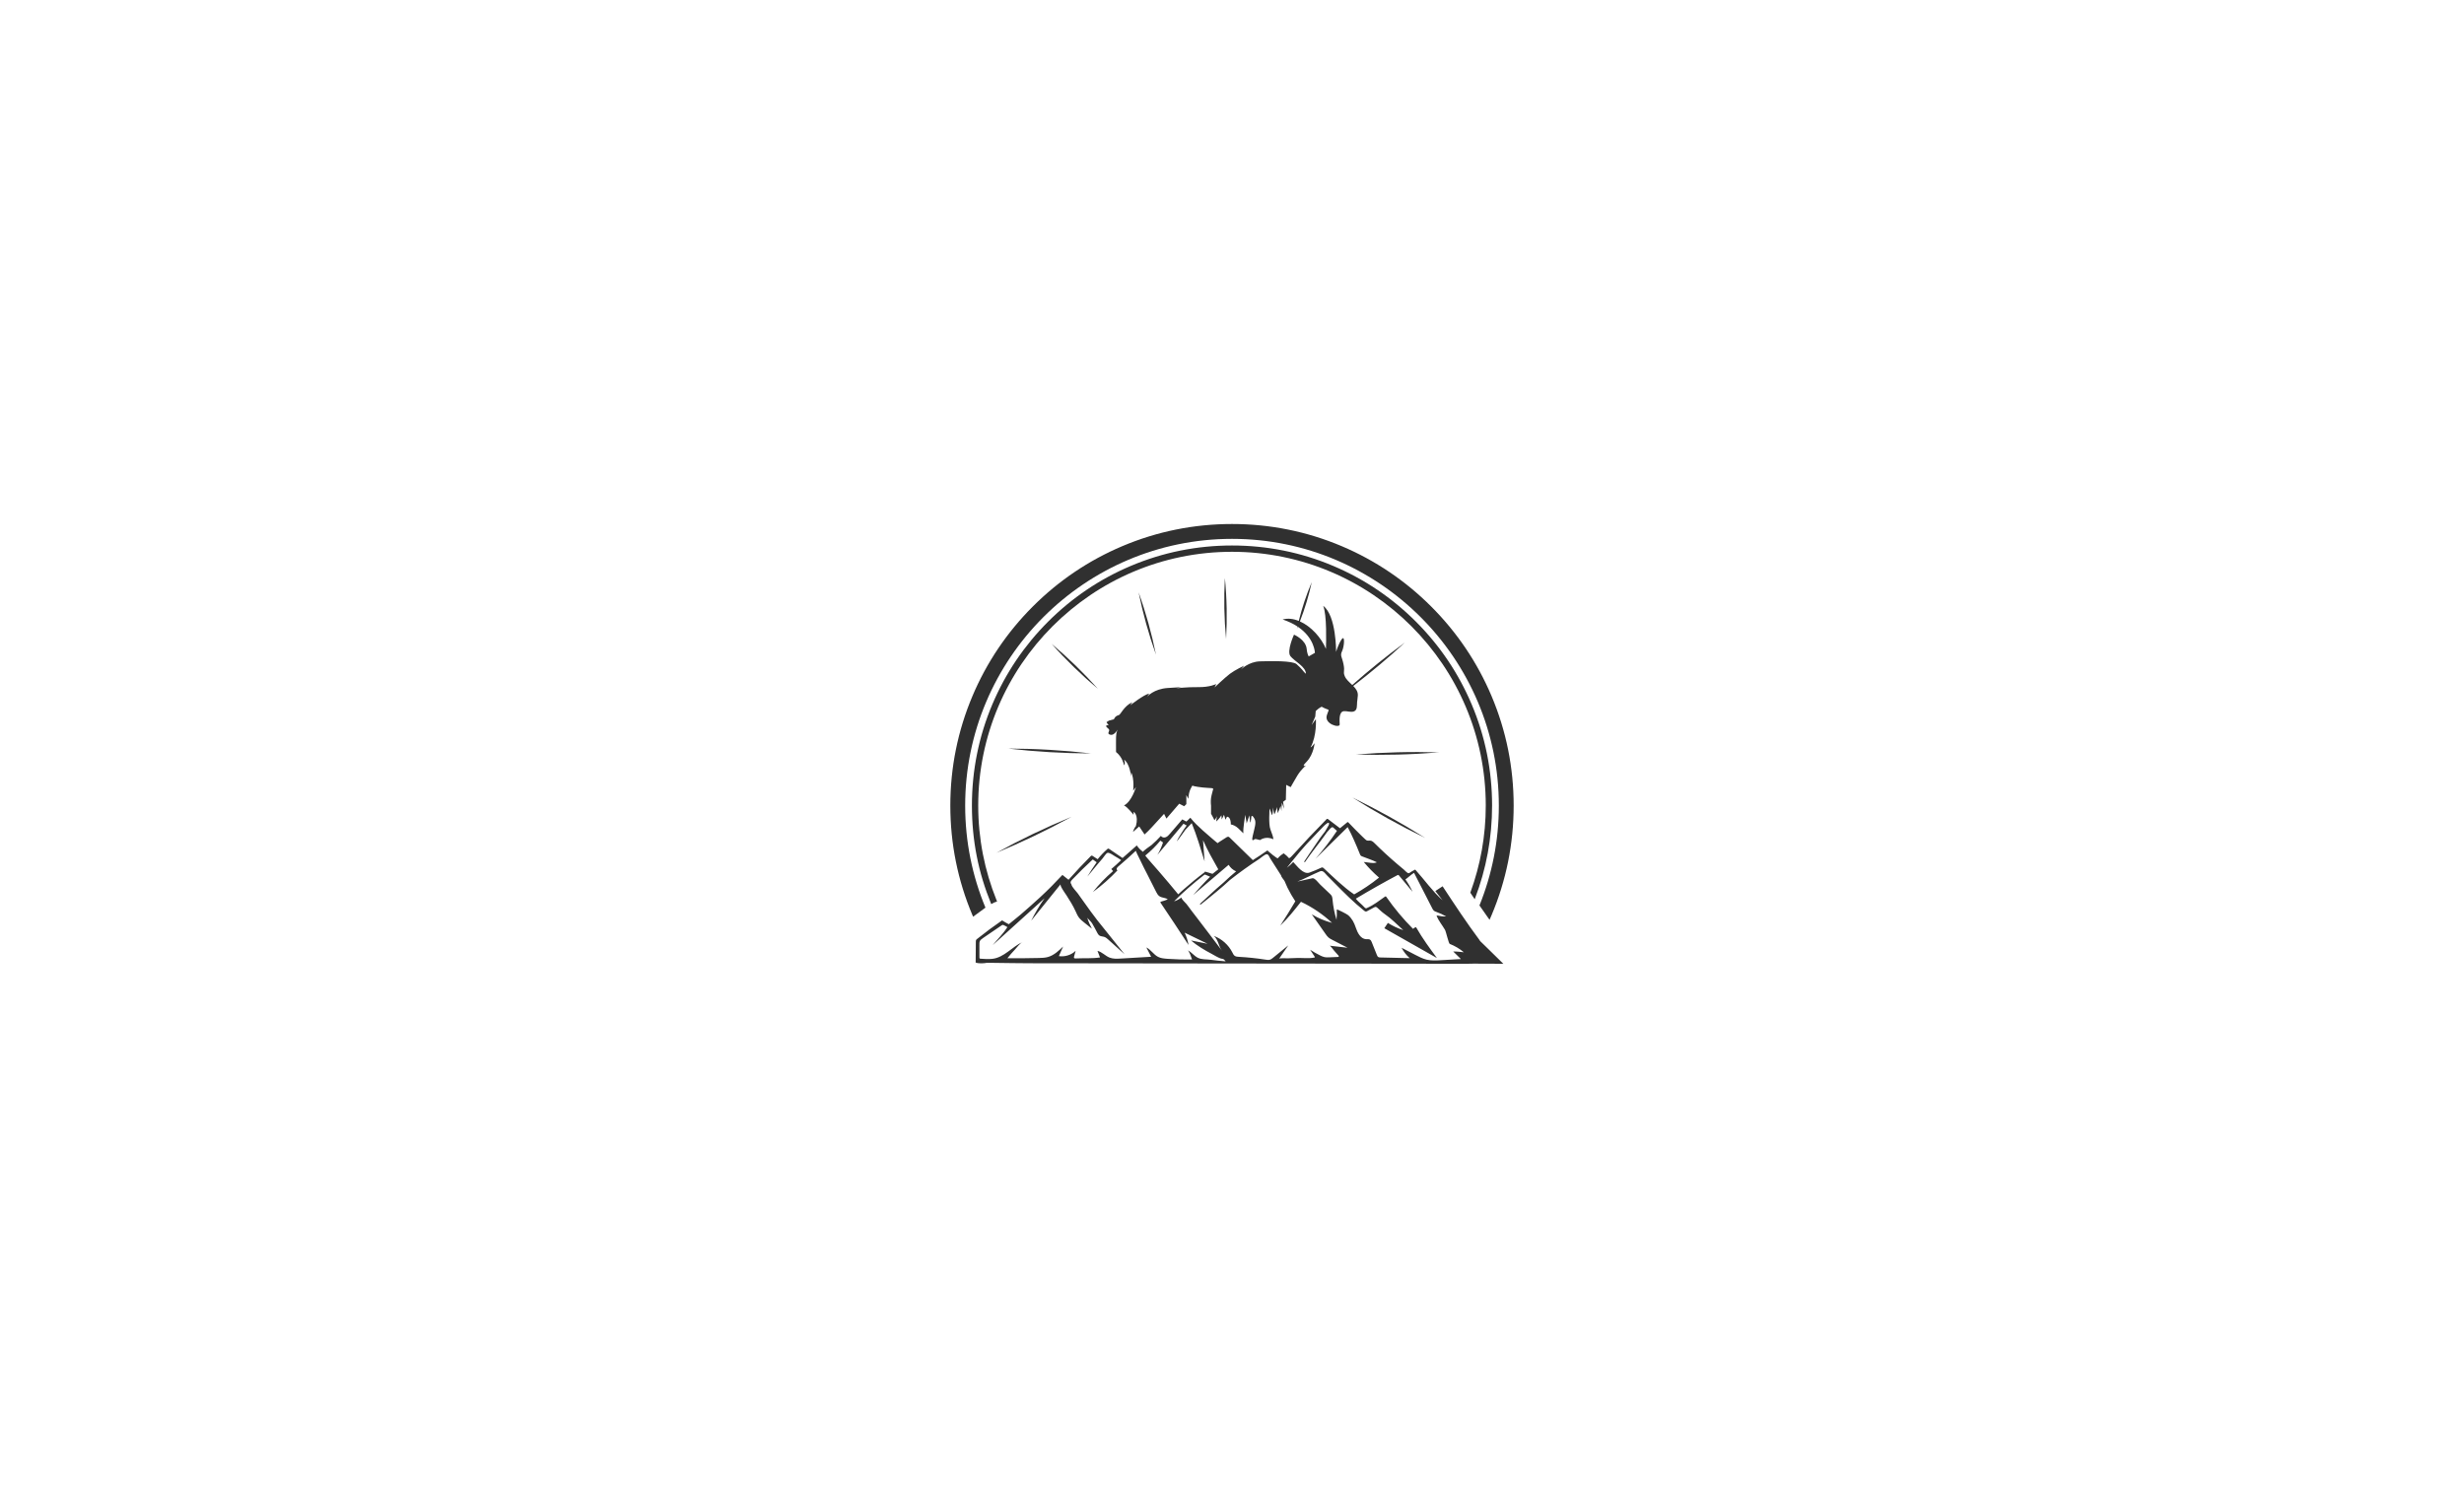<?xml version="1.0" encoding="UTF-8"?>
<svg id="Layer_1" data-name="Layer 1" xmlns="http://www.w3.org/2000/svg" viewBox="0 0 2848 1720">
  <defs>
    <style>
      .cls-1 {
        fill: #303030;
        stroke-width: 0px;
      }
    </style>
  </defs>
  <path class="cls-1" d="M1322.94,964.66c2.87-2.6,5.63-5.35,8.23-8.18l14.31-15.63,2.71,5.45,14.8-17.19,5.07,2.62c-.03-.1-.04-.16-.04-.16l.18.23.5.26,2.53-2.46v-10.43l2.48,4.33c-.21-9.08,4.5-15.25,4.5-15.25,0,0,2.41,1.1,11.81,2.1,9.4,1,12.6.2,12.2,2-.4,1.8-1.8,6-2.44,10.2-.64,4.2,0,9,0,9v9.2s3.79,6.67,3.75,7.27c-.04.6,2.29-2.07,2.69-4.07.4-2-.2,5-.4,5.6-.2.6,5-4.8,5.6-6.6.6-1.8.6,4.4.6,4.4,0,0,2.6-4.6,2.6-5.4s1.6,4.4,1.6,5.4,2-3.2,2-3.2c0,0,3-.2,4,4.6.34,1.62.49,2.99.4,4.3,2.64.51,5.72,1.76,8.65,4.58.91.87,1.81,1.75,2.71,2.64l3.15,3.07c-.52-6.53,2.01-18.74,2.12-21.35.34,1.97,1.74,8.79,1.58,9.76-.2,1.2,3-8,3-9s1,5,1,7.4,1.4-2,1.4-4.8,1.4-3.2,3.8,1.2c2.4,4.4,0,10.6-2,19.4-2,8.8,1.4,4.2,2.6,4,.82-.14,2.78.47,5.76,1.19,2.43-1.64,5.32-2.56,8.32-2.56.43,0,.86.02,1.29.06,2.02.13,3.98.67,5.77,1.57.09-1.97-1.24-5.85-3.33-11.26-2.4-6.2-1-23.6-1-24.2s2,5.2,2.6,7.2c.6,2,1.6-5.8,1.2-8.2-.4-2.4,1.4,6.2,1.6,7.4.2,1.2,3.2-6.8,3-8.2-.2-1.4,1,6.4,1,7s3.4-8.2,3.4-8.2c0,0,.8,5.4.8,6s.6-9.8.6-9.8l2.6,7.2-1.2-8.2,3.2-2.4.4-17.2,5.2,2.6s3.4-6.2,7.6-13.2c4.2-7,10-11.8,10-11.8l-2.2.6s-2-.2,3.4-5.4c7.8-8.4,8.8-21,8.8-21,0,0-3.4,4.8-4.6,4.8,7.4-13.6,6.1-32.61,6.1-32.61l-4.9,6.8,4.2-9.8s.31-2.55.52-6.4c1.93-1.9,4.19-3.6,6.82-4.95,10.18,5.7,8.93.56,5.99,10.01-3.12,10.03,15.07,15.09,14.9,10.49-.15-4.29-1.17-14.9,4.95-15.35,3.71-.27,7.66,1.52,11.31.34,4.42-1.42,3.52-7.16,3.86-10.75.24-2.56.68-5.09.84-7.66.29-4.49-2.2-7.9-5.29-11.05,20.63-15.84,40.56-32.59,59.68-50.22-21.01,15.43-41.29,31.83-60.82,49.09-3.43-3.32-7.25-6.47-8.78-10.48-2.14-5.59.49-4.44-1.32-13.48-1.81-9.04-4.28-9.7-1.64-15.29,2.63-5.59,3.45-19.4-.57-13.48-4.03,5.92-6.38,14.47-6.38,14.47,0,0,.38-41.94-14.92-53.28,4.38,10.36,3.45,42.59,3.18,49.74-5.43-12.98-17.15-25.97-30.08-31.73,5.74-14.75,10.34-29.95,13.69-45.42-6.18,14.52-11.18,29.54-15.01,44.85-6.17-2.5-12.57-3.31-18.66-1.65,6.91,2.28,12.54,5.06,17.13,8.08-.2.9-.42,1.8-.62,2.7.34-.81.67-1.63,1-2.44,19.48,13.03,19.82,30.21,19.82,30.21l-7.19,4.14c-1.03-1.84-1.96-4.57-2.32-8.59-.95-10.79-14.67-16.58-14.67-16.58,0,0-8.72,18.98-4.11,24.9,4.6,5.92,18.09,12.17,17.92,20.55-.13-.51-.79-1.13-1.82-1.8-3.38-4.32-6.66-7.59-9.05-9.58-4.8-4-29.01-3.6-42.21-3.2-13.2.4-22,9.4-22,9.4l3.6-4.4s-10.6,5-16.4,9.4c-5.8,4.4-17.8,15.8-17.8,15.8l2-4s-7.4,3.8-20.8,3.6c-13.4-.2-25.81,1.4-25.81,1.4l6.8-1.4-16.2,1c-16.2,1-23.8,10-23.8,10l2.36-3.6c-6.24,1.2-21.97,13.6-21.97,13.6l2.4-3.6c-9.8,4.6-13.56,14.46-15.52,14.9-1.96.44-4.25,1.75-5.13,3.71-.87,1.96-.98,1.09-3.16,1.85-2.18.76-3.05.76-3.05.76l-2.94,1.85s.22.87,1.85,2.84c1.64,1.96,0,0-1.64.87-1.64.87-.11,2.07,2.29,4.25,2.4,2.18-3.38,5.45,2.07,6.65,5.45,1.2,9.63-9.09,7.82-4.89-1.8,4.2-1.4,7.8-1.4,24.8,8,6.4,9.2,15.4,9.2,15.4,0,0,2.2-2,0-6.6,7,4.8,8.2,19.8,8.2,19.8l.2-5.2c3.8,8.4,2.2,21.4,2.2,21.4l3.2-4.2s-4.8,16.8-13.8,21.2c4,1.6,11,10.8,11,10.8l.2-3.4s6,3.4,2.6,16.4c-1.73,2.02-2.78,4.52-3.42,6.88l7.21-6.39,6.15,9.2Z"/>
  <path class="cls-1" d="M1124.03,804.62c-16.99,40.15-25.6,82.77-25.6,126.72s8.61,86.59,25.6,126.73c.24.56.47,1.12.72,1.68,4.69-3.57,9.47-7.09,14.27-10.49-15.1-36.35-23.43-76.17-23.43-117.92,0-170.05,138.36-308.4,308.42-308.4s308.41,138.35,308.41,308.4c0,40.78-7.95,79.72-22.4,115.38,3.85,5.61,7.73,11.17,11.66,16.65.79-1.76,1.55-3.52,2.3-5.31,16.97-40.14,25.58-82.77,25.58-126.73s-8.61-86.57-25.58-126.72c-16.4-38.77-39.87-73.59-69.77-103.49-29.9-29.9-64.72-53.37-103.48-69.77-40.15-16.97-82.78-25.58-126.73-25.58s-86.59,8.61-126.73,25.58c-38.78,16.4-73.59,39.87-103.49,69.77-29.89,29.9-53.36,64.72-69.76,103.49Z"/>
  <path class="cls-1" d="M1699.47,1032c1.67,2.51,3.35,5.02,5.04,7.52.08-.2.16-.4.24-.6,13.2-34.32,19.87-70.5,19.87-107.7,0-40.57-7.94-79.95-23.62-117-15.14-35.81-36.81-67.96-64.42-95.57-27.61-27.61-59.76-49.28-95.57-64.42-37.06-15.68-76.42-23.62-117-23.62s-79.95,7.94-117.02,23.62c-35.8,15.14-67.94,36.81-95.55,64.42-27.61,27.61-49.28,59.76-64.43,95.57-15.68,37.06-23.62,76.43-23.62,117s7.44,77.44,22.14,113.47c.07.17.14.32.21.49,2.1-1.39,4.38-2.4,6.73-3.02-.25-.58-.48-1.17-.72-1.76-13.58-33.76-21.08-70.61-21.08-109.18,0-161.74,131.59-293.32,293.33-293.32s293.32,131.59,293.32,293.32c0,35.17-6.23,68.9-17.64,100.17-.08.21-.15.4-.23.61Z"/>
  <path class="cls-1" d="M1727.62,1114.22h10.06c-13.46-13.38-27.06-26.43-27.06-26.5,0-.23-.14-.44-.28-.63-15.11-20.26-29.02-41.39-42.91-62.51-2.78,1.87-5.59,3.68-8.4,5.51,2.79,3.56,5.59,7.13,8.38,10.69-11.66-10.4-20.69-23.36-31.14-34.97-.18-.2-.38-.41-.65-.43-.21-.02-.4.09-.58.19-1.23.7-2.46,1.4-3.69,2.1-.74.42-2.44,1.86-3.28,1.82-1.55-.06-4.31-3.29-5.53-4.3-2.36-1.93-4.7-3.9-7.02-5.87-4.68-3.97-9.27-8.03-13.79-12.18-4.53-4.16-8.97-8.43-13.34-12.76-.93-.93-1.92-1.83-3.17-2.3-1.34-.51-2.76-.23-4.15-.28-.67-.02-1.28-.18-1.85-.54-.57-.36-1.04-.83-1.53-1.29-1.19-1.13-2.38-2.26-3.57-3.39-5.36-5.08-10.4-10.48-15.56-15.78-.19-.2-.41-.41-.68-.44-.31-.03-.59.18-.83.38l-8.21,6.74c-4.54-3.46-9.09-6.92-13.63-10.38-.36-.27-.77-.56-1.21-.49-.35.06-.61.32-.86.57-13.49,13.7-26.67,27.7-39.54,41.98-1.05,1.17-2.16,2.38-3.61,2.98-1.85-2.09-3.92-3.99-6.17-5.65-2.58,1.46-4.89,3.39-6.8,5.65-.75.89-10.89-7.9-11.53-8.45.04-.33-.26-.67-.6-.51-.25-.2-.59.08-.5.33-5.36,3.73-10.79,7.35-16.32,10.82-5.07-4.95-10.15-9.9-15.22-14.85-2.6-2.54-5.2-5.08-7.8-7.61-1.28-1.25-2.56-2.52-3.85-3.76-.56-.54-1.2-.92-2.01-.8-.81.12-1.49.65-2.16,1.07-1.7,1.08-3.41,2.16-5.11,3.25-.84.54-1.67,1.07-2.51,1.61-.44.29-.88.58-1.31.89-.28.19-.49.38-.68.6-.16.19-15.82-13.46-17.22-14.73-5.27-4.77-9.9-9.11-14.34-14.68-1.52,1.48-3.04,2.96-4.56,4.44-1.6-.83-3.2-1.66-4.8-2.49l-14.29,16.6c-1.37,1.6-2.83,3.25-4.8,4.01-1.97.76-4.59.26-5.52-1.62-3.43,3.75-7.07,7.3-10.89,10.65-1.13.99-9.74,6.53-9.74,7.89-2.87-2-5.37-4.54-7.31-7.45-5.48,4.85-10.96,9.71-16.44,14.56-5.12-3.47-10.25-6.95-15.37-10.42-.36-.24-.74-.49-1.17-.47-.44.02-.8.32-1.13.61-4.04,3.55-7.77,7.46-11.12,11.67-1.85-1.22-3.71-2.44-5.56-3.65-.44-.29-.94-.59-1.46-.51-.44.07-.79.41-1.1.72-8.77,8.82-17.29,17.9-25.54,27.21-2.35-1.87-4.7-3.74-7.06-5.61-8.2,8.83-16.51,17.27-25.41,25.47-7.59,7-15.32,13.86-23.15,20.59-4.38,3.77-8.99,7.19-13.42,10.93-2.65-1.37-5.24-2.85-7.77-4.44-9.86,6.8-19.48,13.95-28.83,21.43-.45.36-.9.73-1.17,1.24-.31.58-.32,1.27-.32,1.93-.07,8.05-.15,16.09-.22,24.13,3.26,1.31,8.74.97,12.16.47.11-.02.18-.08.22-.17,3.04.03,6.09.05,9.13.08,13.65.14,27.3.43,40.96.45,20.11.02,40.21.05,60.32.07,24.56.03,49.13.06,73.69.09,27.09.03,54.18.07,81.28.1,27.49.03,54.97.06,82.46.09,25.75.03,51.49.06,77.23.09,22.14.03,44.28.05,66.43.08,16.35.02,32.69.04,49.04.06,5.19,0,10.39.01,15.58.02.65,0,1.31,0,1.97-.02v-.1h3.13c2.63-.09,5.26-.17,7.85,0h18.47v.14ZM1494.52,994.33c5.1-6.32,10.25-12.58,15.75-18.57,3.92-4.27,7.95-8.44,11.95-12.62,2.61-2.72,5.21-5.45,7.86-8.14.75-.76,7.02-6.95,6-1.85-.08.39-.28.75-.48,1.1-1.33,2.3-2.66,4.6-3.99,6.9-2.27,2.88-4.49,5.8-6.6,8.8-3.81,5.41-7.51,10.9-11.17,16.41-2.1,3.16-4.18,6.33-6.3,9.48-.4.59.55,1.14.95.56,3.76-5.47,7.7-10.84,11.75-16.1,4.04-5.25,8.11-10.53,11.95-15.94.53-.74,1.05-1.48,1.57-2.22.47-.52.94-1.05,1.41-1.57,1.36-1.47,3.34-4.54,5.25-4.29.43.06,4.79,4.39,4.94,4.15-7.49,11.32-15.89,22.03-24.79,32.28,12.38-12.19,24.76-24.37,37.14-36.56,2.68,5.05,5.1,10.04,7.4,15.25,2.32,5.28,4.61,10.57,6.72,15.93.27.67.55,1.37,1.08,1.86.43.4.99.62,1.54.84,5.61,2.22,11.59,4.11,16.98,6.79-3.39,1.9-11.27-.11-15.12-.34,5.36,6.5,11.27,12.55,17.65,18.06-9.02,7.25-18.64,13.75-28.74,19.41-12.62-8.53-23.92-19.84-35.09-30.18-.54-.5-1.16-1.03-1.89-1.02-.42,0-.81.19-1.18.37-4.39,2.07-8.86,3.93-13.42,5.6-7.33,2.68-14.52-7.79-18.87-12.2-2.22,2.46-4.69,4.69-7.36,6.65,2.38-2.94,4.75-5.9,7.12-8.84ZM1341.21,971.82c1.02.7,2.04,1.41,3.06,2.11-1.61,5.02-3.81,9.84-6.53,14.35,10.09-12.03,20.17-24.05,30.26-36.08,1.06.81,2.24,1.47,3.5,1.93-.22.4-.44.8-.66,1.21-1.51,2-2.97,4.03-4.28,6.19-2.1,3.47-4.57,6.88-6.18,10.6-.05.11.08.24.18.14,1.3-1.44,2.4-3.09,3.54-4.66,1.21-1.66,2.4-3.34,3.63-4.98.86-1.15,1.69-2.32,2.5-3.5,2.4-2.51,4.8-5.01,7.19-7.52,5.92,14.42,10.26,29.33,14.89,44.2-.6-8.18-1.2-16.36-1.8-24.55,5.1,11.64,11.35,22.55,17.59,33.66.01.02.03.03.04.05-.92.72-1.83,1.43-2.75,2.15-.87.69-1.75,1.38-2.62,2.06-.37.29-.78.75-1.23.9-.43.15-1.07-.17-1.47-.3-2.39-.75-4.77-1.54-7.2-2.14-.34-.09-.61.37-.39.6-2.08,1.48-4.07,3.08-6.08,4.65-2.06,1.62-4.1,3.26-6.13,4.91-4.06,3.31-8.03,6.72-11.96,10.18-1.12.98-2.22,1.98-3.33,2.97-1.06.96-2.17,1.88-3.15,2.93-7.46-9.08-15.03-18.07-22.72-26.95-1.09-1.26-15.6-17.67-15.37-17.87.14-.11.28-.23.42-.34,6.22-5.06,11.94-10.74,17.04-16.92ZM1399.42,1109.55c-4.94-.73-10.22-.05-14.84-2.29-4.4-2.13-7.35-6.59-11.77-8.68,1.79.85,4.35,8.68,5.03,10.63-9.34.17-18.68-.08-27.99-.75-.35-.03-.71-.05-1.06-.08-3.52-.27-7.13-.62-10.27-2.23-5.17-2.66-8.29-8.34-13.52-10.88,1.85,3.6,3.7,7.2,5.55,10.79-11.72.69-23.45,1.38-35.17,2.07-4.34.26-8.84.49-12.88-1.11-4.99-1.98-8.77-6.56-14-7.8.98,2.55,1.97,5.09,2.95,7.64-9.02,1.38-18.85.66-28.07,1.12-.73.04-1.61-.01-1.96-.65-.23-.43-.11-.96.02-1.43.61-2.24,1.22-4.49,1.83-6.73-5.06,4.87-12.45,7.2-19.39,6.12,1.64-3.7,3.29-7.39,4.93-11.09-5.18,5.02-10.67,10.22-17.62,12.15-3.39.94-6.96,1.04-10.48,1.12-12.12.28-24.24.38-36.35.32,2.74-3.52,5.77-6.85,8.78-10.11,2.3-2.49,5.81-7.34,8.91-8.75-12.2,5.53-21.36,18-35.11,19.53-4.49.5-9.02.17-13.53-.16-.36-.03-.75-.07-1.02-.32-.31-.29-.33-.77-.33-1.2,0-4.36-.02-8.71-.03-13.07-.01-5.51-.21-6.29,4.38-9.42,7.09-4.83,14.17-9.67,21.26-14.5.42-.28.86-.58,1.37-.59.43-.01.84.19,1.23.38,1.38.69,2.9,1.31,4.1,2.22-4.61,7.39-11.41,14.06-16.95,20.81,19.97-18.05,39.93-36.1,59.9-54.15-5.78,8.25-10.94,16.93-15.43,25.95,11.35-14.08,22.69-28.16,34.04-42.24-1.32,1.64,5.67,11.19,6.55,12.55,4.01,6.2,7.83,12.37,10.91,19.11,1.07,2.33,2.07,4.71,3.59,6.77,1.71,2.33,3.99,4.16,6.25,5.96,2.94,2.35,5.88,4.69,8.82,7.04-2.11-4-4.03-8.23-5.33-12.57,1.81,2.3,4,3.87,5.57,6.36,2.23,3.56,4.07,7.45,6.08,11.13.58,1.05,1.18,2.14,2.14,2.86,1.68,1.25,3.99,1.08,5.97,1.77,1.78.62,3.23,1.9,4.62,3.16,6.24,5.62,12.48,11.23,18.72,16.85-10.44-13.2-21.19-26.27-31.59-39.43-5.24-6.63-10.1-13.6-15.03-20.45-2.55-3.54-5.08-7.09-7.61-10.65-1.43-2.01-7.11-7.71-7.11-10.07-.46-.65-.93-1.34-1.02-2.13-.14-1.35.86-2.52,1.79-3.5,7.69-8.04,15.64-15.84,23.82-23.37,1.51,1.1,3.02,2.19,4.53,3.29-3.8,5.42-7.43,10.96-10.86,16.62,3.87-4.76,7.78-9.48,11.75-14.16,1.98-2.34,3.98-4.67,5.99-6.99,1.22-1.41,3.84-5.8,5.59-6.33,2.25-.68,6.86,2.87,8.73,3.96,2.39,1.38,4.87,2.75,7.09,4.4-3.66,3.57-7.46,7.01-11.38,10.3.68.8,1.36,1.6,2.04,2.4-8.57,7.27-16.41,15.42-23.36,24.26,10.2-7.5,19.73-15.91,28.43-25.09-.86-.39-1.1-1.58-.76-2.47.34-.88,1.1-1.53,1.82-2.15,6.88-5.82,13.6-11.83,20.15-18.02,1.64,4.4,4.12,8.45,6.01,12.7,2.15,4.82,4.75,9.49,7.11,14.21,2.31,4.6,4.64,9.2,6.96,13.79,1.16,2.3,2.32,4.61,3.49,6.91.95,1.86,2.02,3.74,3.79,4.94,1.61,1.08,3.57,1.45,5.43,1.88,1.42.34,2.99.73,4.1,1.73-2.57,1.09-5.23,1.97-7.95,2.64-.44.11-.71.7-.44,1.09,10.96,16.23,21.77,32.53,32.42,48.97-.84-4.91-2.35-9.71-4.47-14.22,8.83,4.29,17.67,8.57,26.5,12.86-6.4-1.29-12.8-2.58-19.2-3.87,7.43,6.27,15.45,11.03,24.02,15.56,3.24,1.72,6.53,3.86,9.96,5.16,1.14.43,2.93.54,3.94,1.11.41.24,2.22,2.34,2.24,2.34-5.83-.49-11.59-.99-17.36-1.85ZM1541.92,1098.89c1.75,1.84,3.42,3.76,5.07,5.71.34.4.68,1,.34,1.39-.19.22-.53.25-.82.27-3.1.14-6.19.28-9.29.41-2.23.1-4.49.2-6.67-.31-1.64-.38-3.19-1.1-4.7-1.85-3.97-1.96-7.83-4.16-11.54-6.57l5.2,7.94c.15.22.3.5.19.74-.1.23-.38.31-.62.36-6.16,1.3-13.32.31-19.61.48-3.64.09-7.28.22-10.92.38-1.37.06-9.48-.45-10.14.51,3.53-5.14,7.06-10.27,10.59-15.41-5.77,4.7-11.53,9.4-17.3,14.09-1.24,1.01-2.52,2.04-4.06,2.45-1.57.42-3.23.16-4.83-.09-10.21-1.6-20.5-2.69-30.82-3.25,0,0-.02,0-.03,0-1.71-.09-3.54-.21-4.92-1.24-1.23-.91-1.88-2.38-2.57-3.74-4.39-8.74-12.17-15.73-21.33-19.16,5.27,4.92,5.24,11.78,9.34,17.16-9.26-12.14-18.37-24.4-27.7-36.48-2.58-3.35-5.17-6.69-7.73-10.06-1.91-2.52-3.71-5.18-5.72-7.62-1.28-1.55-5.8-5.53-5.8-7.5-2.51,2.01-5.41,3.54-8.48,4.49,10.8-10.98,22.61-21.04,34.72-30.53.2-.16.42-.32.67-.38.35-.08.71.07,1.04.21,1.74.75,3.49,1.5,5.23,2.24-6.96,6.71-13.27,14.06-19.73,21.25,13.72-11.67,27.43-23.34,41.15-35.01,1.97,3.36,5.05,6.05,8.65,7.55-4.93,4.17-9.9,8.37-14.48,12.9-5.91,4.92-11.56,10.14-17.22,15.35-3.32,3.05-6.68,6.06-9.92,9.19-.55.53.25,1.26.82.82,6.36-4.94,12.54-10.16,18.78-15.25,5.11-4.17,10.06-8.56,14.89-13.06,5.37-4.23,10.84-8.34,16.39-12.33,5.75-4.13,11.59-8.13,17.52-11.99,1.83-1.2,6.43-5.43,8.59-5.38,2.23.05,2.67,2.66,3.94,4.65,1.4,2.2,2.81,4.39,4.21,6.59l8.47,13.25c0,1.69,3.3,5.08,4.1,6.7,1.17,2.41,2.08,5.02,3.28,7.45,2.68,5.43,5.7,10.69,9.05,15.74-5.6,9.48-11.41,18.85-17.41,28.08,8.82-8.38,16.39-17.97,23.93-27.52,13.14,6.2,25.31,14.45,35.93,24.35-8.23-2.16-16.14-5.49-23.44-9.85,5.32,7.58,10.64,15.16,15.96,22.74,1.02,1.45,2.05,2.92,3.39,4.07,1.29,1.11,2.82,1.9,4.33,2.68,5.89,3.03,11.78,6.07,17.67,9.11-6.89-.78-13.79-1.56-20.68-2.34,1.01.11,4.22,4.72,5.07,5.61ZM1688.56,1108.69c-2.75.16-5.5.32-8.25.48-4.96.29-9.91.57-14.87.86-5.53.32-11.16.63-16.55-.66-4.46-1.07-8.57-3.2-12.64-5.31-5.4-2.8-10.81-5.61-16.22-8.41,2.32,4.56,5.54,8.66,9.41,12.01l-33.69-.79c-.96-.02-1.98-.06-2.78-.61-.82-.56-1.22-1.53-1.59-2.45-1.92-4.8-3.84-9.6-5.76-14.4-.48-1.19-1.02-2.47-2.12-3.13-1.3-.78-2.94-.47-4.45-.54-6.46-.32-10.03-7.47-12.07-13.61-1.86-5.61-4.27-10.19-8.72-14.16-1.5-1.33-13.17-7.26-13.14-6.52.15,3.98.04,7.97-.31,11.94-2.36-7.71-3.92-15.66-4.65-23.68-.12-1.32-.23-2.67-.83-3.85-.51-.98-1.32-1.76-2.12-2.53-3.76-3.58-7.51-7.15-11.27-10.73-1.73-1.64-6.33-7.9-8.88-7.34-5.82,1.29-11.64,2.57-17.46,3.86,8.92-3.48,17.27-8.14,26.07-11.8,3.72-1.55,5.74,2.26,8.14,4.69,2.97,3,5.93,6,8.89,9,10.94,11.07,21.91,22.17,34.11,31.84.57.45,1.19.92,1.91.94.6.02,1.16-.28,1.69-.56,2.49-1.35,4.98-2.71,7.48-4.06.79-.43,1.66-.87,2.53-.69.66.14,1.19.6,1.69,1.04,2.68,2.39,5.42,5.13,8.39,7.15,7.75,5.27,14.46,12.32,21.44,18.58-6.23-2.04-12.21-4.84-17.76-8.33-1.36,2.05-2.73,4.1-4.1,6.15,20.26,11.49,40.53,22.98,60.79,34.46-8.35-11.33-16.71-22.7-23.69-34.92-.2-.35-.47-.75-.87-.77-.27-.01-.51.14-.73.3l-2.36,1.64c-11.3-11.34-21.6-23.68-30.76-36.82-.22-.32-.48-.66-.86-.7-.33-.04-.63.16-.9.35-6.38,4.51-12.99,9.68-20.23,12.85-.44.26-.91.53-1.42.55-.87.02-1.56-.68-2.14-1.32-3.1-3.45-6.9-6.11-9.82-9.76,15.71-9.44,31.66-18.47,47.84-27.08.43-.23.93-.47,1.4-.31.31.11.54.37.74.62,5.21,6.26,10.43,12.52,15.64,18.79-2.3-5.02-5.07-9.82-8.26-14.33,3.51-2.4,6.27-5.36,9.97-7.59,7,13.66,14.01,27.32,21.01,40.98.53,1.04,1.09,2.12,2,2.86.81.67,1.84,1.01,2.83,1.36,3.94,1.39,7.74,3.15,11.35,5.25-2.01.02-4.02-.09-6.01-.32-1.21-.14-4.27-1.22-5.19-.48,2.48,5.89,6.53,10.74,9.73,16.15,1.27,2.16,4.24,15.84,5.52,16.34,5.91,2.31,11.45,5.59,16.32,9.66-4.02-.34-8.41-1-12.28-.88,2.95,2.92,5.92,5.83,8.88,8.75Z"/>
  <path class="cls-1" d="M1238.48,944.26c-29.7,12.26-58.71,26.14-86.87,41.6,29.7-12.24,58.71-26.15,86.87-41.6Z"/>
  <path class="cls-1" d="M1165.1,865.37c31.92,3.66,64.03,5.53,96.15,5.63-31.92-3.65-64.03-5.54-96.15-5.63Z"/>
  <path class="cls-1" d="M1417.17,738.74c1.32-23.51.88-47.12-1.37-70.56-1.33,23.51-.86,47.12,1.37,70.56Z"/>
  <path class="cls-1" d="M1567.12,872.24c32.11.95,64.27.14,96.29-2.47-32.11-.96-64.27-.13-96.29,2.47Z"/>
  <path class="cls-1" d="M1647.37,968.75c-27.17-17.15-55.29-32.76-84.19-46.8,27.17,17.13,55.28,32.77,84.19,46.8Z"/>
  <path class="cls-1" d="M1215.46,744.3c16.63,18.64,34.59,36.07,53.7,52.16-16.64-18.63-34.59-36.08-53.7-52.16Z"/>
  <path class="cls-1" d="M1316.03,684.73c4.97,24.48,11.71,48.59,20.11,72.11-4.98-24.48-11.69-48.59-20.11-72.11Z"/>
</svg>